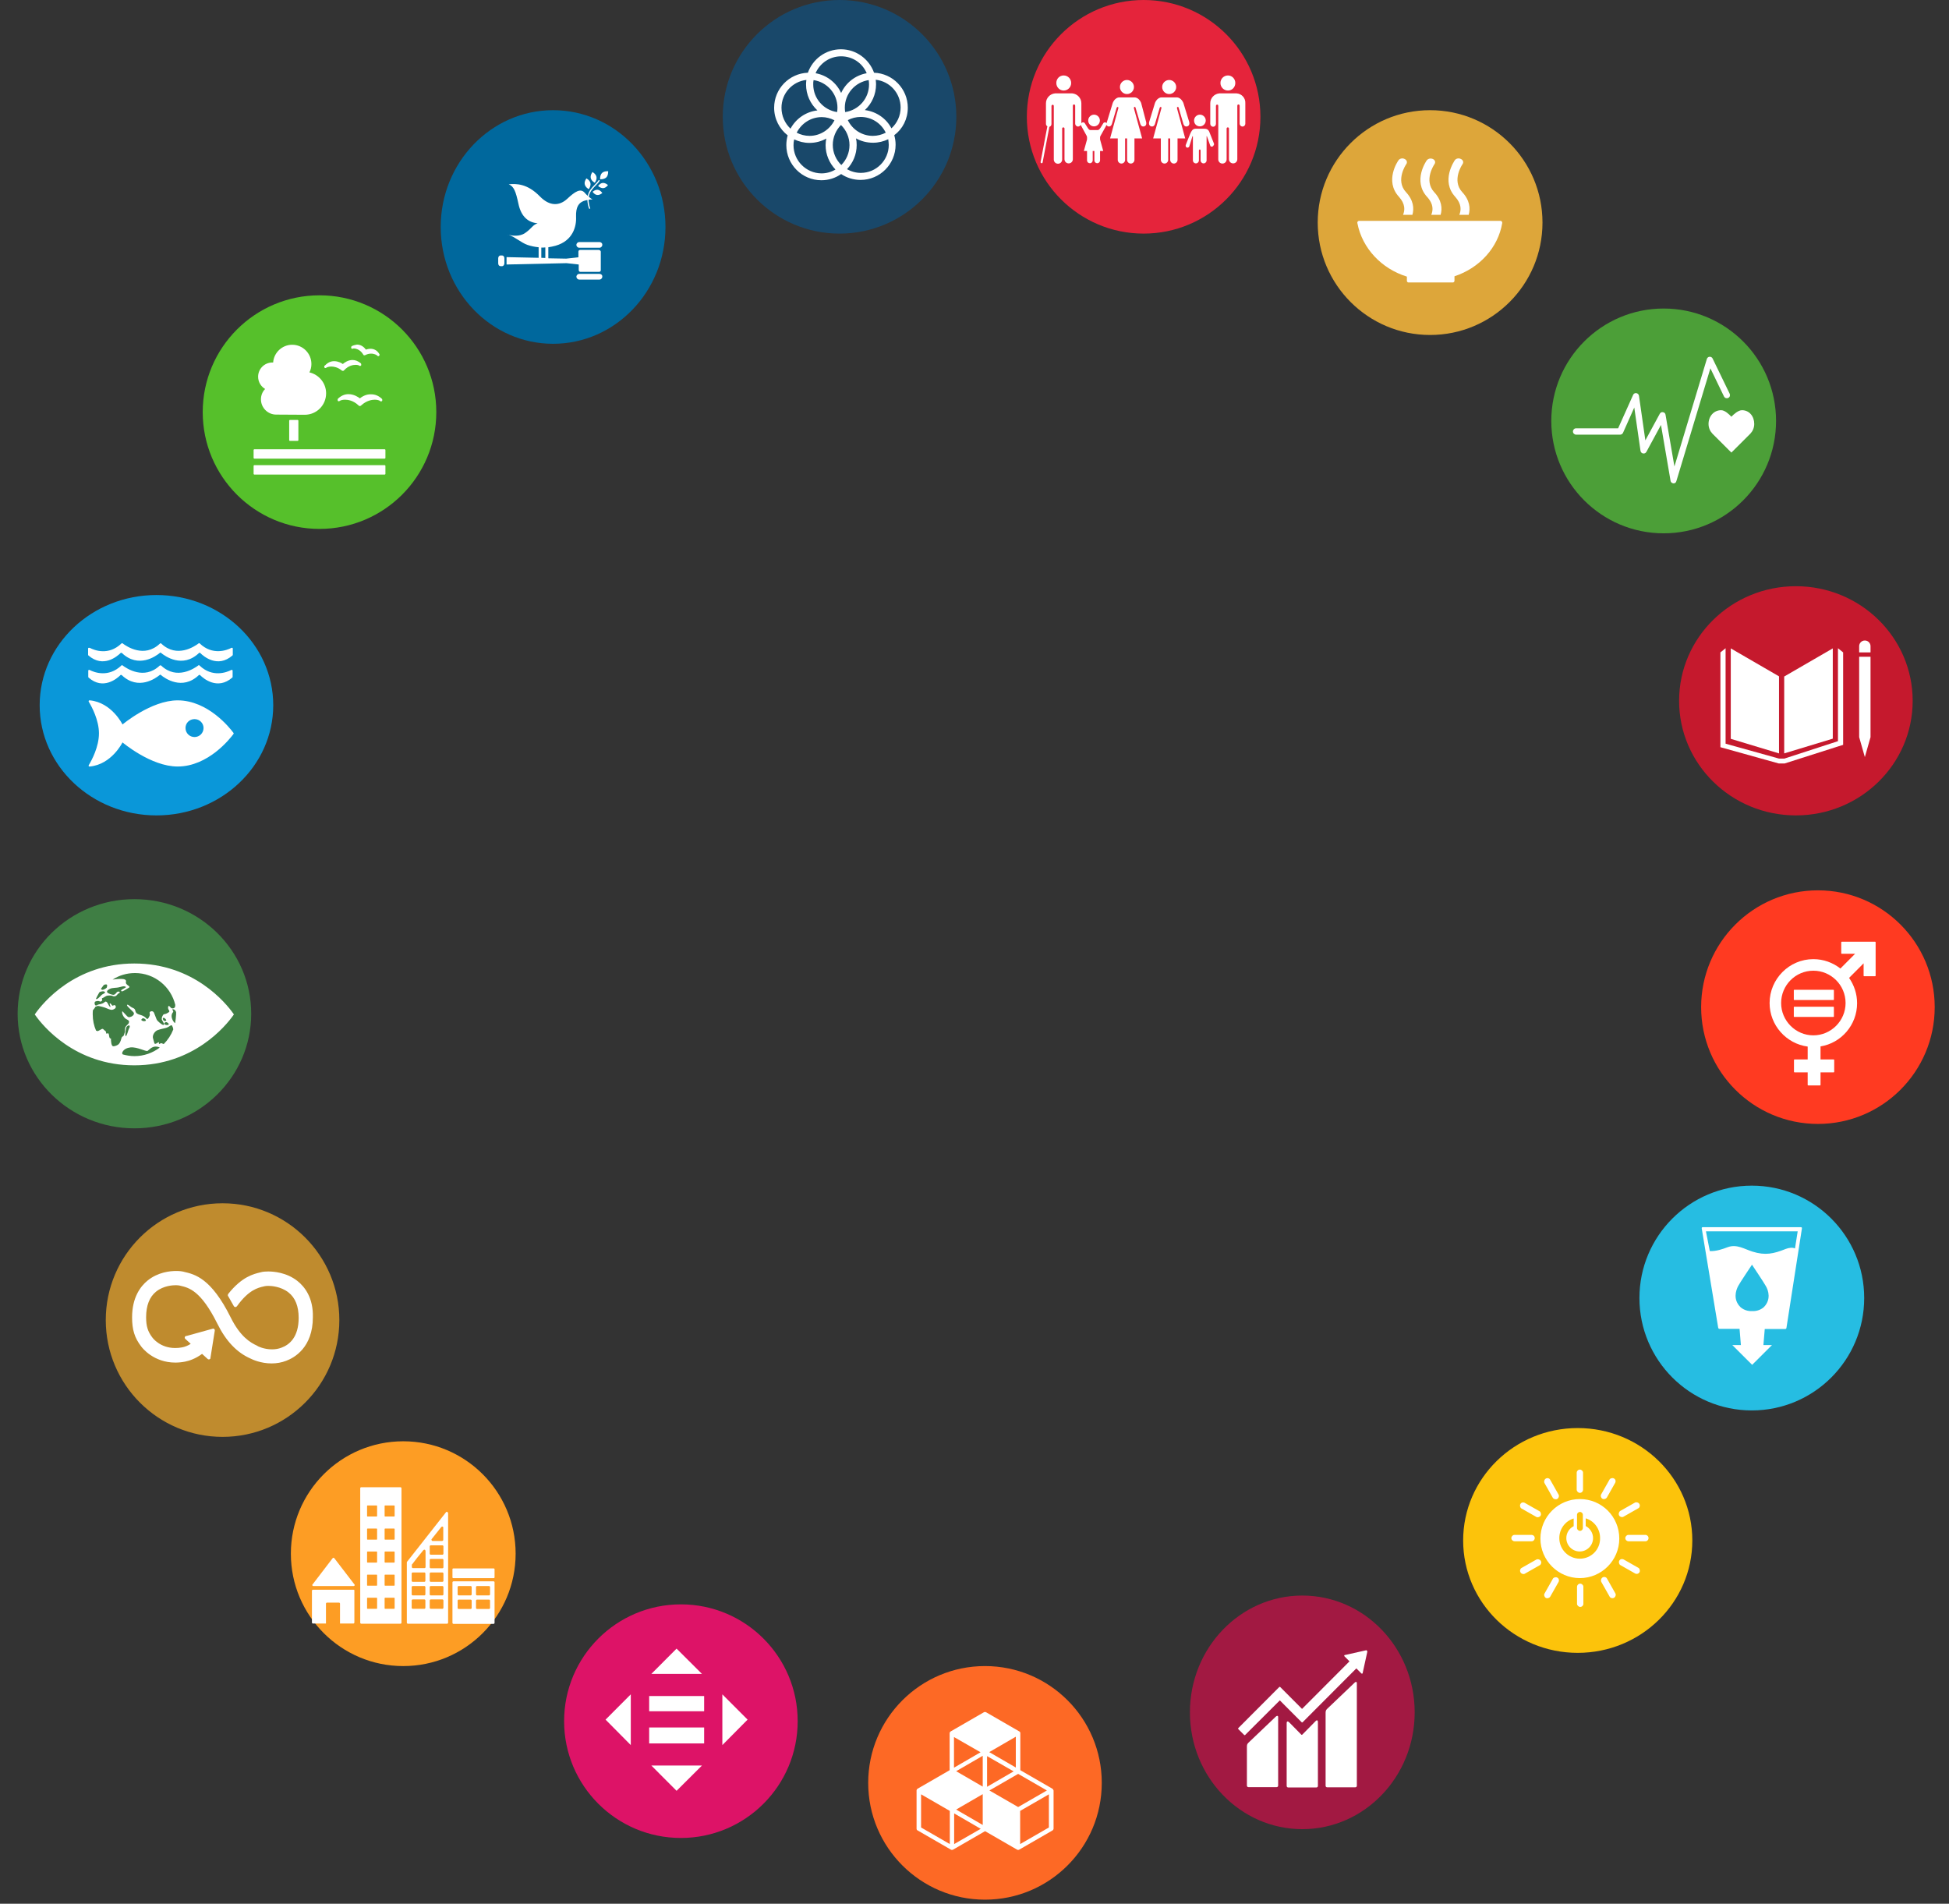 <svg width="343" height="335" viewBox="0 0 343 335" fill="none" xmlns="http://www.w3.org/2000/svg">
<rect x="0" y="0" width="343" height="335" fill="#333333" stroke="none"/>
<circle cx="201.266" cy="20.553" r="20.553" fill="#E5243B"/>
<path d="M216.106 15.931C216.841 15.931 217.399 15.341 217.399 14.604C217.399 13.867 216.812 13.278 216.106 13.278C215.372 13.278 214.784 13.867 214.784 14.604C214.784 15.341 215.372 15.931 216.106 15.931ZM217.634 16.432H214.578C213.697 16.52 212.991 17.257 212.991 18.171V21.796C212.991 22.061 213.226 22.297 213.491 22.297C213.785 22.297 213.991 22.061 213.991 21.796V18.672C213.991 18.554 214.02 18.406 214.226 18.406C214.373 18.406 214.402 18.554 214.402 18.672V28.044C214.402 28.456 214.725 28.781 215.137 28.781C215.548 28.781 215.871 28.456 215.871 28.044V22.621C215.871 22.562 215.901 22.415 216.077 22.415C216.253 22.415 216.283 22.562 216.283 22.621V28.014C216.283 28.427 216.606 28.751 217.017 28.751C217.429 28.751 217.752 28.427 217.752 28.014V18.642C217.752 18.554 217.781 18.377 217.928 18.377C218.134 18.377 218.163 18.524 218.163 18.642V21.766C218.163 22.031 218.398 22.267 218.663 22.267C218.957 22.267 219.162 22.031 219.162 21.766V18.171C219.221 17.257 218.516 16.491 217.634 16.432ZM205.762 16.549C206.438 16.549 206.997 15.99 206.997 15.312C206.997 14.634 206.438 14.074 205.762 14.074C205.087 14.074 204.528 14.634 204.528 15.312C204.528 15.99 205.087 16.549 205.762 16.549ZM207.232 18.819C207.408 18.76 207.437 18.996 207.437 18.996L208.26 21.796C208.26 21.796 208.407 22.385 208.936 22.238C209.465 22.09 209.289 21.471 209.289 21.471L208.26 18.112C208.26 18.112 207.878 17.139 207.085 17.139H204.44C203.617 17.139 203.265 18.112 203.265 18.112L202.236 21.471C202.236 21.471 202.06 22.09 202.589 22.238C203.118 22.385 203.265 21.796 203.265 21.796L204.087 18.996C204.087 18.996 204.146 18.789 204.293 18.819C204.47 18.878 204.381 19.084 204.381 19.084L202.941 24.36H204.293V28.132C204.293 28.486 204.587 28.781 204.94 28.781C205.292 28.781 205.586 28.486 205.586 28.132V24.36H205.939V28.132C205.939 28.486 206.233 28.781 206.585 28.781C206.938 28.781 207.232 28.486 207.232 28.132V24.36H208.584L207.144 19.084C207.144 19.084 207.085 18.878 207.232 18.819ZM198.328 16.549C199.004 16.549 199.562 15.99 199.562 15.312C199.562 14.634 199.004 14.074 198.328 14.074C197.652 14.074 197.094 14.634 197.094 15.312C197.094 15.99 197.652 16.549 198.328 16.549ZM200.826 18.112C200.826 18.112 200.473 17.139 199.65 17.139H197.006C196.183 17.139 195.83 18.112 195.83 18.112L194.802 21.471C194.802 21.471 194.772 21.56 194.772 21.678C194.713 21.589 194.596 21.53 194.478 21.53C194.331 21.53 194.214 21.589 194.155 21.707C194.126 21.737 193.656 22.591 193.479 22.739C193.303 22.916 193.156 22.886 193.156 22.886H191.922C191.922 22.886 191.775 22.916 191.599 22.739C191.452 22.591 190.952 21.707 190.923 21.707C190.864 21.589 190.746 21.53 190.599 21.53C190.482 21.53 190.364 21.589 190.306 21.707V18.171C190.306 17.257 189.6 16.52 188.719 16.432H185.663C184.781 16.52 184.076 17.257 184.076 18.171V21.796C184.076 22.002 184.193 22.149 184.34 22.238C184.34 22.238 184.311 22.267 184.311 22.297L183.135 28.486C183.106 28.604 183.194 28.692 183.282 28.722H183.312C183.4 28.722 183.488 28.663 183.488 28.574L184.663 22.385V22.326C184.899 22.267 185.045 22.061 185.045 21.825V18.701C185.045 18.583 185.075 18.436 185.281 18.436C185.427 18.436 185.457 18.583 185.457 18.701V28.073C185.457 28.486 185.78 28.81 186.192 28.81C186.603 28.81 186.926 28.486 186.926 28.073V22.621C186.926 22.562 186.956 22.415 187.132 22.415C187.308 22.415 187.338 22.562 187.338 22.621V28.014C187.338 28.427 187.661 28.751 188.072 28.751C188.484 28.751 188.807 28.427 188.807 28.014V18.642C188.807 18.554 188.836 18.377 188.983 18.377C189.189 18.377 189.218 18.524 189.218 18.642V21.766C189.218 22.031 189.453 22.267 189.718 22.267C189.924 22.267 190.1 22.149 190.188 21.973C190.188 22.002 190.217 22.031 190.217 22.031L191.246 23.918C191.246 23.918 191.305 24.036 191.305 24.153V24.537L190.746 26.57H191.305V28.221C191.305 28.515 191.54 28.722 191.804 28.722C192.098 28.722 192.304 28.486 192.304 28.221V26.629V26.57H192.598V28.221C192.598 28.515 192.833 28.722 193.097 28.722C193.391 28.722 193.597 28.486 193.597 28.221V26.57H194.155L193.597 24.537V24.183C193.597 24.065 193.656 23.947 193.656 23.947L194.625 22.208C194.625 22.208 194.684 22.09 194.713 21.973C194.772 22.09 194.86 22.179 195.007 22.238C195.536 22.385 195.683 21.796 195.683 21.796L196.506 18.996C196.506 18.996 196.565 18.789 196.712 18.819C196.888 18.878 196.8 19.084 196.8 19.084L195.36 24.36H196.712V28.132C196.712 28.486 197.006 28.781 197.358 28.781C197.711 28.781 198.005 28.486 198.005 28.132V24.36H198.357V28.132C198.357 28.486 198.651 28.781 199.004 28.781C199.356 28.781 199.65 28.486 199.65 28.132V24.36H201.002L199.562 19.084C199.562 19.084 199.503 18.848 199.65 18.819C199.827 18.76 199.856 18.996 199.856 18.996L200.679 21.796C200.679 21.796 200.826 22.385 201.355 22.238C201.884 22.09 201.707 21.471 201.707 21.471L200.826 18.112ZM211.169 22.238C211.728 22.238 212.198 21.766 212.198 21.206C212.198 20.646 211.728 20.175 211.169 20.175C210.611 20.175 210.141 20.646 210.141 21.206C210.141 21.796 210.582 22.238 211.169 22.238ZM213.609 25.185C213.609 25.155 212.962 23.564 212.874 23.328C212.639 22.65 212.227 22.65 211.816 22.65H211.169H210.376C209.847 22.68 209.671 22.945 209.083 24.478C208.995 24.684 208.701 25.421 208.701 25.45C208.642 25.568 208.613 25.833 208.848 25.951C209.142 26.069 209.289 25.804 209.289 25.804L209.847 24.006C209.847 24.006 209.935 23.888 209.935 24.006V28.221C209.935 28.515 210.17 28.751 210.464 28.751C210.758 28.751 210.993 28.515 210.993 28.221V26.541C210.993 26.541 210.964 26.305 211.14 26.305C211.316 26.305 211.287 26.541 211.287 26.541V28.221C211.287 28.515 211.522 28.751 211.816 28.751C212.11 28.751 212.345 28.515 212.345 28.221V24.006C212.345 23.888 212.404 23.977 212.404 23.977L212.844 25.215C212.844 25.215 213.021 25.774 213.08 25.774C213.285 25.863 213.52 25.774 213.579 25.568C213.697 25.45 213.667 25.303 213.609 25.185ZM187.191 15.931C187.925 15.931 188.513 15.341 188.513 14.604C188.513 13.867 187.925 13.278 187.191 13.278C186.456 13.278 185.898 13.867 185.898 14.604C185.898 15.341 186.485 15.931 187.191 15.931Z" fill="white"/>
<path d="M192.539 22.238C193.097 22.238 193.567 21.766 193.567 21.206C193.567 20.646 193.097 20.175 192.539 20.175C191.981 20.175 191.51 20.646 191.51 21.206C191.51 21.796 191.981 22.238 192.539 22.238Z" fill="white"/>
<circle cx="251.68" cy="39.167" r="19.778" fill="#DDA63A"/>
<path d="M247.595 48.675V49.412C247.595 49.589 247.742 49.707 247.889 49.707H255.676C255.853 49.707 255.97 49.56 255.97 49.383V48.617C260.349 47.172 263.64 43.606 264.375 39.244V39.215V39.185C264.375 39.008 264.228 38.861 264.051 38.861H239.191C239.015 38.861 238.868 39.008 238.868 39.185L238.897 39.333C239.749 43.695 243.129 47.29 247.595 48.675ZM256.029 28.192C255.941 28.339 253.531 31.817 256.088 34.617C257.263 35.914 257.146 37.034 256.822 37.8H258.468C258.791 36.68 258.674 35.236 257.322 33.792C255.441 31.729 257.351 28.929 257.381 28.899C257.616 28.575 257.498 28.163 257.116 27.986C256.734 27.779 256.264 27.868 256.029 28.192ZM251.886 37.8H253.531C253.855 36.68 253.737 35.236 252.385 33.792C250.505 31.729 252.415 28.929 252.444 28.899C252.679 28.575 252.562 28.163 252.18 27.986C251.798 27.809 251.327 27.897 251.092 28.221C250.975 28.369 248.594 31.847 251.151 34.647C252.326 35.914 252.209 37.034 251.886 37.8ZM246.126 28.192C246.008 28.339 243.628 31.817 246.185 34.617C247.36 35.914 247.243 37.034 246.919 37.8H248.565C248.888 36.68 248.771 35.236 247.419 33.792C245.538 31.729 247.448 28.929 247.478 28.899C247.713 28.575 247.595 28.163 247.213 27.986C246.861 27.779 246.361 27.868 246.126 28.192Z" fill="white"/>
<circle cx="292.786" cy="74.069" r="19.778" fill="#4C9F38"/>
<path d="M308.724 74.599C308.724 73.272 307.867 72.182 306.566 72.182C305.915 72.182 305.117 72.889 304.703 73.331C304.289 72.889 303.55 72.182 302.899 72.182C301.598 72.182 300.681 73.272 300.681 74.599C300.681 75.277 300.948 75.866 301.361 76.308L304.703 79.639L308.044 76.308C308.458 75.866 308.724 75.277 308.724 74.599Z" fill="white"/>
<path d="M294.531 85.061C294.235 85.032 294.028 84.855 293.999 84.619L292.313 74.776L289.741 79.521C289.622 79.727 289.386 79.845 289.149 79.786C288.913 79.756 288.735 79.55 288.706 79.314L287.612 71.71L285.631 76.161C285.542 76.367 285.335 76.485 285.128 76.485H277.381C277.085 76.485 276.819 76.249 276.819 75.925C276.819 75.63 277.055 75.365 277.381 75.365H284.773L287.405 69.5C287.493 69.264 287.73 69.146 287.967 69.176C288.203 69.205 288.41 69.412 288.44 69.647L289.563 77.487L292.106 72.801C292.225 72.595 292.432 72.477 292.668 72.536C292.905 72.565 293.082 72.742 293.112 72.978L294.679 82.085L300.386 63.163C300.445 62.957 300.652 62.78 300.859 62.78C301.095 62.751 301.302 62.898 301.391 63.075L304.407 69.294C304.525 69.559 304.437 69.883 304.141 70.031C303.875 70.148 303.55 70.06 303.402 69.765L301.007 64.814L295.034 84.619C294.975 84.914 294.768 85.061 294.531 85.061Z" fill="white"/>
<ellipse cx="316.054" cy="123.319" rx="20.553" ry="20.165" fill="#C5192D"/>
<path d="M313.086 119.016L304.594 114.094V130.009L313.086 132.574V119.016ZM313.997 119.046V132.574L322.548 129.98V114.094L313.997 119.046ZM329.19 113.711C329.19 113.151 328.749 112.709 328.191 112.709C327.632 112.709 327.191 113.151 327.191 113.711V114.802H329.19V113.711ZM327.456 129.715H327.191L328.191 133.222L329.19 129.715H328.955H329.19V115.568H327.191V129.715H327.456Z" fill="white"/>
<path d="M324.37 114.802L323.459 114.065V130.422L314.027 133.487H313.086L303.683 130.864V114.065L302.772 114.802V131.483L313.028 134.342H314.085L323.518 131.336L324.37 131.07V114.802Z" fill="white"/>
<circle cx="319.932" cy="177.223" r="20.553" fill="#FF3A21"/>
<path d="M330 165.713H324.123C324.093 165.713 324.035 165.743 324.035 165.802V167.747C324.035 167.776 324.064 167.835 324.123 167.835H326.474L323.888 170.429C322.565 169.397 320.92 168.778 319.127 168.778C314.896 168.778 311.428 172.256 311.428 176.5C311.428 180.42 314.367 183.662 318.128 184.163V186.432H315.807C315.777 186.432 315.718 186.462 315.718 186.521V188.613C315.718 188.643 315.748 188.702 315.807 188.702H318.128V190.912C318.128 190.942 318.157 191.001 318.216 191.001H320.303C320.332 191.001 320.391 190.971 320.391 190.912V188.702H322.712C322.742 188.702 322.8 188.672 322.8 188.613V186.521C322.8 186.491 322.771 186.432 322.712 186.432H320.391V184.134C324.035 183.544 326.826 180.361 326.826 176.53C326.826 174.879 326.297 173.347 325.416 172.079L327.972 169.515V171.696C327.972 171.726 328.002 171.785 328.06 171.785H330C330.029 171.785 330.088 171.755 330.088 171.696V165.802C330.088 165.743 330.029 165.713 330 165.713ZM319.127 182.188C316.012 182.188 313.456 179.624 313.456 176.5C313.456 173.376 315.983 170.812 319.127 170.812C322.242 170.812 324.799 173.347 324.799 176.5C324.799 179.624 322.242 182.188 319.127 182.188Z" fill="white"/>
<path d="M322.624 174.172H315.777C315.748 174.172 315.689 174.201 315.689 174.231V175.911C315.689 175.94 315.718 175.97 315.777 175.97H322.653C322.683 175.97 322.742 175.94 322.742 175.911V174.231C322.712 174.201 322.683 174.172 322.624 174.172ZM322.624 177.149H315.777C315.748 177.149 315.689 177.178 315.689 177.208V178.887C315.689 178.917 315.718 178.946 315.777 178.946H322.653C322.683 178.946 322.742 178.917 322.742 178.887V177.208C322.712 177.178 322.683 177.149 322.624 177.149Z" fill="white"/>
<circle cx="308.298" cy="228.412" r="19.778" fill="#26BDE2"/>
<path d="M317.08 216C317.051 215.97 316.992 215.941 316.932 215.941H299.664C299.605 215.941 299.546 215.97 299.516 216C299.487 216.059 299.457 216.118 299.486 216.176L302.384 233.654C302.414 233.742 302.473 233.831 302.591 233.831H306.14L306.376 236.689H304.868L308.357 240.167L311.847 236.689H310.339L310.575 233.86H314.183C314.271 233.86 314.36 233.801 314.39 233.683L317.11 216.206C317.139 216.088 317.11 216.029 317.08 216ZM310.427 229.999C310.427 229.999 309.629 230.795 308.357 230.706C307.086 230.795 306.287 229.999 306.287 229.999C304.986 228.702 305.46 227.111 305.903 226.286C306.169 225.755 308.18 222.778 308.328 222.543C308.505 222.808 310.486 225.785 310.752 226.286C311.255 227.111 311.699 228.702 310.427 229.999ZM315.898 219.684C315.424 219.477 314.833 219.566 314.271 219.772C312.142 220.627 310.664 220.951 308.416 220.244C306.997 219.802 305.667 218.888 304.099 219.448C303.064 219.831 302.089 220.185 300.906 220.155L300.226 216.677H316.371L315.898 219.684Z" fill="white"/>
<ellipse cx="277.662" cy="271.07" rx="20.165" ry="19.778" fill="#FCC30B"/>
<path d="M278.094 282.766C278.418 282.766 278.653 282.5 278.653 282.235V279.2C278.653 278.934 278.388 278.669 278.094 278.669C277.771 278.669 277.536 278.964 277.536 279.2V282.235C277.536 282.471 277.8 282.766 278.094 282.766ZM278.035 263.785C274.213 263.785 271.096 266.91 271.096 270.741C271.096 274.572 274.213 277.696 278.035 277.696C281.858 277.696 284.975 274.572 284.975 270.741C284.975 266.88 281.887 263.785 278.035 263.785ZM277.536 266.526C277.536 266.291 277.771 266.055 278.065 266.055C278.359 266.055 278.565 266.32 278.565 266.526V268.914C278.565 269.149 278.329 269.385 278.065 269.385C277.771 269.385 277.536 269.12 277.536 268.914V266.526ZM278.035 274.278C276.036 274.278 274.419 272.657 274.419 270.653C274.419 269.032 275.477 267.646 276.947 267.204V268.56C276.183 268.943 275.654 269.739 275.654 270.653C275.654 271.949 276.712 273.01 278.006 273.01C279.3 273.01 280.358 271.949 280.358 270.653C280.358 269.739 279.829 268.943 279.065 268.531V267.175C280.535 267.617 281.593 269.002 281.593 270.623C281.652 272.657 280.035 274.278 278.035 274.278ZM270.096 270.653C270.096 270.328 269.832 270.093 269.567 270.093H266.509C266.244 270.093 265.98 270.358 265.98 270.653C265.98 270.977 266.274 271.213 266.509 271.213H269.538C269.802 271.242 270.096 270.977 270.096 270.653ZM290.12 270.653C290.12 270.328 289.856 270.093 289.591 270.093H286.563C286.298 270.093 286.033 270.358 286.033 270.653C286.033 270.977 286.327 271.213 286.563 271.213H289.591C289.826 271.242 290.12 270.977 290.12 270.653ZM278.035 262.695C278.359 262.695 278.594 262.43 278.594 262.164V259.129C278.594 258.864 278.329 258.598 278.035 258.598C277.712 258.598 277.477 258.893 277.477 259.129V262.135C277.477 262.4 277.741 262.695 278.035 262.695ZM271.125 266.703C271.272 266.438 271.155 266.055 270.949 265.937L268.303 264.434C268.067 264.316 267.715 264.375 267.568 264.67C267.421 264.935 267.538 265.318 267.744 265.436L270.39 266.939C270.596 267.057 270.978 266.968 271.125 266.703ZM288.533 276.665C288.68 276.4 288.562 276.017 288.356 275.899L285.71 274.396C285.475 274.278 285.122 274.337 284.975 274.631C284.828 274.897 284.945 275.28 285.151 275.398L287.798 276.901C288.003 277.019 288.356 276.96 288.533 276.665ZM282.005 263.726C282.27 263.874 282.622 263.756 282.769 263.55L284.269 260.897C284.387 260.661 284.328 260.308 284.034 260.16C283.769 260.013 283.387 260.131 283.269 260.337L281.77 262.99C281.652 263.225 281.74 263.579 282.005 263.726ZM272.037 281.174C272.302 281.322 272.654 281.204 272.801 280.997L274.301 278.345C274.419 278.109 274.36 277.755 274.066 277.608C273.801 277.461 273.419 277.579 273.301 277.785L271.802 280.437C271.684 280.644 271.772 280.997 272.037 281.174ZM274.066 263.756C274.33 263.609 274.419 263.225 274.301 263.019L272.801 260.367C272.684 260.131 272.302 260.013 272.037 260.19C271.772 260.337 271.684 260.72 271.802 260.956L273.301 263.609C273.448 263.785 273.801 263.903 274.066 263.756ZM284.063 281.145C284.328 280.997 284.416 280.614 284.298 280.408L282.799 277.755C282.681 277.52 282.299 277.402 282.034 277.579C281.77 277.726 281.682 278.109 281.799 278.345L283.299 280.997C283.416 281.204 283.799 281.322 284.063 281.145ZM284.945 266.674C285.092 266.939 285.475 267.027 285.68 266.91L288.327 265.406C288.562 265.289 288.68 264.905 288.503 264.64C288.356 264.375 287.974 264.286 287.739 264.404L285.092 265.907C284.916 266.055 284.798 266.408 284.945 266.674ZM267.597 276.694C267.744 276.96 268.126 277.048 268.332 276.93L270.978 275.427C271.214 275.309 271.331 274.926 271.155 274.661C271.008 274.396 270.626 274.307 270.39 274.425L267.744 275.928C267.538 276.046 267.421 276.429 267.597 276.694Z" fill="white"/>
<ellipse cx="229.188" cy="301.318" rx="19.778" ry="20.553" fill="#A21942"/>
<path d="M238.376 296.115L233.554 300.713C233.378 300.89 233.29 301.037 233.29 301.391V314.241C233.29 314.388 233.407 314.506 233.554 314.506H238.523C238.67 314.506 238.788 314.388 238.788 314.241V296.233C238.817 296.056 238.7 295.791 238.376 296.115ZM224.527 302.069L219.705 306.666C219.528 306.843 219.44 306.991 219.44 307.344V314.211C219.44 314.359 219.558 314.477 219.705 314.477H224.674C224.821 314.477 224.939 314.359 224.939 314.211V302.187C224.968 302.039 224.851 301.774 224.527 302.069Z" fill="white"/>
<path d="M240.582 290.545C240.582 290.515 240.582 290.457 240.552 290.427C240.523 290.398 240.493 290.398 240.464 290.398H240.405L236.73 291.223H236.671C236.642 291.223 236.612 291.252 236.612 291.252C236.553 291.311 236.553 291.4 236.612 291.459L236.642 291.488L237.494 292.343L229.144 300.713L225.292 296.852C225.262 296.823 225.174 296.823 225.145 296.852L224.086 297.913L217.911 304.102C217.882 304.132 217.882 304.22 217.911 304.25L218.97 305.311C218.999 305.34 219.087 305.34 219.117 305.311L225.233 299.21L228.026 302.01L229.085 303.071C229.114 303.1 229.202 303.1 229.232 303.071L238.7 293.581L239.582 294.465C239.641 294.524 239.729 294.524 239.788 294.465C239.817 294.435 239.817 294.406 239.817 294.376L240.641 290.604L240.582 290.545Z" fill="white"/>
<path d="M231.496 302.894L229.173 305.252C229.114 305.281 229.055 305.281 229.026 305.252L226.909 303.1C226.527 302.717 226.438 303.041 226.438 303.189V314.27C226.438 314.418 226.556 314.536 226.703 314.536H231.672C231.819 314.536 231.937 314.418 231.937 314.27V303.012C231.937 302.806 231.819 302.54 231.496 302.894Z" fill="white"/>
<circle cx="173.345" cy="313.727" r="20.553" fill="#FD6925"/>
<path d="M185.18 314.74L179.564 311.498V304.984C179.564 304.837 179.505 304.719 179.358 304.66L173.536 301.3C173.418 301.241 173.271 301.241 173.154 301.3L167.332 304.66C167.214 304.719 167.126 304.866 167.126 304.984V311.498L161.51 314.74C161.392 314.799 161.304 314.946 161.304 315.064V321.784C161.304 321.931 161.363 322.049 161.51 322.108L167.332 325.468C167.391 325.497 167.449 325.527 167.538 325.527C167.596 325.527 167.685 325.497 167.744 325.468L173.36 322.226L178.976 325.468C179.035 325.497 179.093 325.527 179.182 325.527C179.27 325.527 179.329 325.497 179.388 325.468L185.21 322.108C185.327 322.049 185.415 321.901 185.415 321.784V315.064C185.357 314.917 185.298 314.799 185.18 314.74ZM172.948 321.135L168.273 318.424L172.948 315.712V321.135ZM178.388 311.704L173.713 314.415V309.022L178.388 311.704ZM172.948 314.386L168.273 311.675L172.948 308.963V314.386ZM174.124 315.064L179.182 312.146L184.239 315.064L179.182 317.982L174.124 315.064ZM178.77 311.026L174.095 308.315L178.77 305.603V311.026ZM172.566 308.344L167.891 311.056V305.662L172.566 308.344ZM167.155 324.495L162.098 321.577V315.742L167.155 318.66V324.495ZM167.92 324.495V319.102L172.595 321.813L167.92 324.495ZM184.592 321.577L179.535 324.495V318.66L184.592 315.742V321.577Z" fill="white"/>
<circle cx="119.829" cy="302.869" r="20.553" fill="#DD1367"/>
<path d="M111.011 298.149L106.571 302.599L111.011 307.079V298.149ZM127.125 307.079L131.565 302.599L127.125 298.149V307.079ZM123.538 294.553L119.068 290.103L114.628 294.553H123.538ZM114.628 310.675L119.068 315.125L123.538 310.675H114.628ZM114.246 298.444H123.92V301.126H114.246V298.444ZM114.246 303.984H123.92V306.784H114.246V303.984Z" fill="white"/>
<circle cx="70.967" cy="273.397" r="19.778" fill="#FD9D24"/>
<path d="M55.133 279.089H62.248C62.337 279.089 62.425 279.001 62.425 278.913C62.425 278.854 62.395 278.824 62.366 278.795L58.837 274.197L58.808 274.167C58.779 274.138 58.72 274.108 58.691 274.108C58.661 274.108 58.602 274.138 58.573 274.167L58.544 274.197L58.514 274.226L55.044 278.765L54.986 278.824C54.956 278.854 54.956 278.883 54.956 278.913C54.956 279.001 55.044 279.089 55.133 279.089ZM62.219 279.738H55.074C54.986 279.738 54.897 279.826 54.897 279.915V285.514C54.897 285.603 54.986 285.691 55.074 285.691H57.367V282.184C57.367 282.096 57.456 282.007 57.544 282.007H59.661C59.749 282.007 59.837 282.096 59.837 282.184V285.691H62.19C62.278 285.691 62.366 285.603 62.366 285.514V279.915C62.395 279.826 62.337 279.738 62.219 279.738ZM86.86 278.264H79.803C79.714 278.264 79.626 278.353 79.626 278.441V285.573C79.626 285.662 79.714 285.75 79.803 285.75H86.86C86.948 285.75 87.036 285.662 87.036 285.573V278.441C87.036 278.353 86.977 278.264 86.86 278.264ZM83.008 282.95C83.008 283.039 82.919 283.127 82.831 283.127H80.714C80.626 283.127 80.538 283.039 80.538 282.95V281.653C80.538 281.565 80.626 281.477 80.714 281.477H82.831C82.919 281.477 83.008 281.565 83.008 281.653V282.95ZM83.008 280.563C83.008 280.651 82.919 280.74 82.831 280.74H80.714C80.626 280.74 80.538 280.651 80.538 280.563V279.266C80.538 279.178 80.626 279.089 80.714 279.089H82.831C82.919 279.089 83.008 279.178 83.008 279.266V280.563ZM86.242 282.95C86.242 283.039 86.154 283.127 86.066 283.127H83.949C83.86 283.127 83.772 283.039 83.772 282.95V281.653C83.772 281.565 83.86 281.477 83.949 281.477H86.066C86.154 281.477 86.242 281.565 86.242 281.653V282.95ZM86.242 280.563C86.242 280.651 86.154 280.74 86.066 280.74H83.949C83.86 280.74 83.772 280.651 83.772 280.563V279.266C83.772 279.178 83.86 279.089 83.949 279.089H86.066C86.154 279.089 86.242 279.178 86.242 279.266V280.563ZM70.452 261.701H63.572C63.483 261.701 63.395 261.789 63.395 261.877V285.544C63.395 285.632 63.483 285.721 63.572 285.721H70.481C70.57 285.721 70.658 285.632 70.658 285.544V261.877C70.629 261.76 70.57 261.701 70.452 261.701ZM66.365 283.009C66.365 283.068 66.335 283.098 66.277 283.098H64.689C64.63 283.098 64.601 283.068 64.601 283.009V281.241C64.601 281.182 64.63 281.152 64.689 281.152H66.277C66.335 281.152 66.365 281.182 66.365 281.241V283.009ZM66.365 278.942C66.365 279.001 66.335 279.03 66.277 279.03H64.689C64.63 279.03 64.601 279.001 64.601 278.942V277.174C64.601 277.115 64.63 277.085 64.689 277.085H66.277C66.335 277.085 66.365 277.115 66.365 277.174V278.942ZM66.365 274.875C66.365 274.934 66.335 274.963 66.277 274.963H64.689C64.63 274.963 64.601 274.934 64.601 274.875V273.106C64.601 273.047 64.63 273.018 64.689 273.018H66.277C66.335 273.018 66.365 273.047 66.365 273.106V274.875ZM66.365 270.837C66.365 270.896 66.335 270.925 66.277 270.925H64.689C64.63 270.925 64.601 270.896 64.601 270.837V269.069C64.601 269.01 64.63 268.98 64.689 268.98H66.277C66.335 268.98 66.365 269.01 66.365 269.069V270.837ZM66.365 266.77C66.365 266.829 66.335 266.858 66.277 266.858H64.689C64.63 266.858 64.601 266.829 64.601 266.77V265.001C64.601 264.943 64.63 264.913 64.689 264.913H66.277C66.335 264.913 66.365 264.943 66.365 265.001V266.77ZM69.452 283.009C69.452 283.068 69.423 283.098 69.364 283.098H67.776C67.718 283.098 67.688 283.068 67.688 283.009V281.241C67.688 281.182 67.718 281.152 67.776 281.152H69.364C69.423 281.152 69.452 281.182 69.452 281.241V283.009ZM69.452 278.942C69.452 279.001 69.423 279.03 69.364 279.03H67.776C67.718 279.03 67.688 279.001 67.688 278.942V277.174C67.688 277.115 67.718 277.085 67.776 277.085H69.364C69.423 277.085 69.452 277.115 69.452 277.174V278.942ZM69.452 274.875C69.452 274.934 69.423 274.963 69.364 274.963H67.776C67.718 274.963 67.688 274.934 67.688 274.875V273.106C67.688 273.047 67.718 273.018 67.776 273.018H69.364C69.423 273.018 69.452 273.047 69.452 273.106V274.875ZM69.452 270.837C69.452 270.896 69.423 270.925 69.364 270.925H67.776C67.718 270.925 67.688 270.896 67.688 270.837V269.069C67.688 269.01 67.718 268.98 67.776 268.98H69.364C69.423 268.98 69.452 269.01 69.452 269.069V270.837ZM69.452 266.77C69.452 266.829 69.423 266.858 69.364 266.858H67.776C67.718 266.858 67.688 266.829 67.688 266.77V265.001C67.688 264.943 67.718 264.913 67.776 264.913H69.364C69.423 264.913 69.452 264.943 69.452 265.001V266.77ZM87.036 277.557C87.036 277.645 86.977 277.704 86.889 277.704H79.773C79.685 277.704 79.626 277.645 79.626 277.557V276.142C79.626 276.054 79.685 275.995 79.773 275.995H86.889C86.977 275.995 87.036 276.054 87.036 276.142V277.557ZM78.803 266.151C78.773 266.062 78.715 266.033 78.626 266.033C78.597 266.033 78.568 266.033 78.538 266.062L78.479 266.121L71.687 274.757L71.658 274.786C71.628 274.816 71.599 274.875 71.599 274.934V285.544C71.599 285.632 71.687 285.721 71.775 285.721H78.685C78.773 285.721 78.862 285.632 78.862 285.544V266.21C78.832 266.21 78.832 266.18 78.803 266.151ZM75.951 270.837L76.01 270.778C76.48 270.189 77.244 269.216 77.627 268.744L77.686 268.686C77.715 268.656 77.774 268.627 77.832 268.627C77.921 268.627 78.009 268.686 78.009 268.774V270.955C78.009 271.073 77.921 271.132 77.832 271.161H76.127C76.01 271.161 75.951 271.073 75.951 270.955C75.921 270.925 75.921 270.867 75.951 270.837ZM74.863 282.921C74.863 283.009 74.775 283.098 74.686 283.098H72.628C72.54 283.098 72.452 283.009 72.452 282.921V281.624C72.452 281.536 72.54 281.447 72.628 281.447H74.686C74.775 281.447 74.863 281.536 74.863 281.624V282.921ZM74.863 280.563C74.863 280.651 74.775 280.74 74.686 280.74H72.628C72.54 280.74 72.452 280.651 72.452 280.563V279.266C72.452 279.178 72.54 279.089 72.628 279.089H74.686C74.775 279.089 74.863 279.178 74.863 279.266V280.563ZM74.863 278.176C74.863 278.264 74.775 278.353 74.686 278.353H72.628C72.54 278.353 72.452 278.264 72.452 278.176V276.879C72.452 276.79 72.54 276.702 72.628 276.702H74.686C74.775 276.702 74.863 276.79 74.863 276.879V278.176ZM74.892 272.93V275.759C74.892 275.847 74.804 275.936 74.716 275.936H72.657C72.569 275.936 72.481 275.847 72.481 275.759V275.405V275.346V275.317C72.481 275.317 72.481 275.287 72.51 275.287C72.51 275.287 72.51 275.258 72.54 275.258C72.804 274.875 73.981 273.401 74.481 272.812L74.539 272.753C74.569 272.723 74.627 272.694 74.686 272.694C74.775 272.694 74.863 272.753 74.863 272.841V272.93H74.892ZM78.038 282.921C78.038 283.009 77.95 283.098 77.862 283.098H75.804C75.715 283.098 75.627 283.009 75.627 282.921V281.624C75.627 281.536 75.715 281.447 75.804 281.447H77.862C77.95 281.447 78.038 281.536 78.038 281.624V282.921ZM78.038 280.563C78.038 280.651 77.95 280.74 77.862 280.74H75.804C75.715 280.74 75.627 280.651 75.627 280.563V279.266C75.627 279.178 75.715 279.089 75.804 279.089H77.862C77.95 279.089 78.038 279.178 78.038 279.266V280.563ZM78.038 278.176C78.038 278.264 77.95 278.353 77.862 278.353H75.804C75.715 278.353 75.627 278.264 75.627 278.176V276.879C75.627 276.79 75.715 276.702 75.804 276.702H77.862C77.95 276.702 78.038 276.79 78.038 276.879V278.176ZM78.038 275.788C78.038 275.877 77.95 275.965 77.862 275.965H75.804C75.715 275.965 75.627 275.877 75.627 275.788V274.492C75.627 274.403 75.715 274.315 75.804 274.315H77.862C77.95 274.315 78.038 274.403 78.038 274.492V275.788ZM78.038 273.401C78.038 273.49 77.95 273.578 77.862 273.578H75.804C75.715 273.578 75.627 273.49 75.627 273.401V272.104C75.627 272.016 75.715 271.928 75.804 271.928H77.862C77.95 271.928 78.038 272.016 78.038 272.104V273.401Z" fill="white"/>
<circle cx="39.167" cy="232.29" r="20.553" fill="#BF8B2E"/>
<path d="M52.355 225.418C50.414 223.886 48.121 223.738 47.209 223.738C46.739 223.738 46.298 223.768 45.974 223.856L45.857 223.886C44.622 224.181 42.593 224.652 40.211 227.629L40.153 227.717C40.123 227.776 40.094 227.835 40.094 227.894C40.094 227.953 40.094 228.012 40.123 228.041L40.182 228.13C40.564 228.778 40.888 229.368 41.152 229.839C41.24 230.016 41.505 230.075 41.652 229.898C41.681 229.869 41.681 229.839 41.711 229.839C43.769 226.98 45.386 226.597 46.445 226.362L46.562 226.332C46.71 226.303 46.945 226.273 47.209 226.273C47.709 226.273 49.415 226.362 50.767 227.423C51.973 228.366 52.561 229.869 52.561 231.902C52.561 235.321 50.914 236.647 49.532 237.148C49.003 237.355 48.444 237.443 47.856 237.443C46.445 237.443 45.328 236.883 45.328 236.854L45.239 236.795C44.063 236.264 42.27 235.203 40.593 231.814C37.153 224.888 34.272 224.239 32.36 223.797L32.272 223.768C32.125 223.738 31.713 223.65 31.037 223.65C29.92 223.65 27.803 223.856 25.98 225.33C24.745 226.332 23.245 228.277 23.245 231.814C23.245 233.995 23.686 235.41 24.833 236.913C25.039 237.207 27.038 239.772 30.861 239.772C31.419 239.772 32.008 239.713 32.596 239.595C33.301 239.447 34.36 239.123 35.565 238.239L36.565 239.153C36.683 239.241 36.859 239.241 36.977 239.123C37.036 239.064 37.065 239.005 37.036 238.946L37.8 234.142V234.083C37.8 233.995 37.771 233.936 37.712 233.877C37.653 233.818 37.594 233.789 37.506 233.789L32.831 235.085H32.743C32.684 235.085 32.625 235.115 32.596 235.174C32.537 235.233 32.507 235.321 32.507 235.38C32.507 235.469 32.537 235.527 32.596 235.586L33.566 236.471C33.066 236.795 32.537 237.001 32.066 237.089C31.655 237.178 31.243 237.207 30.831 237.207C28.185 237.207 26.891 235.469 26.832 235.38L26.803 235.351C26.009 234.29 25.715 233.376 25.715 231.784C25.715 229.751 26.303 228.218 27.479 227.275C28.802 226.214 30.479 226.155 30.949 226.155C31.214 226.155 31.449 226.185 31.596 226.214L31.713 226.244C33.242 226.597 35.33 227.069 38.241 232.904C39.77 235.999 41.681 238.003 44.093 239.064C44.387 239.212 45.857 239.919 47.797 239.919C48.68 239.919 49.562 239.771 50.385 239.447C51.797 238.917 55.06 237.119 55.06 231.784C55.148 228.366 53.62 226.42 52.355 225.418Z" fill="white"/>
<ellipse cx="23.656" cy="178.386" rx="20.553" ry="20.165" fill="#3F7E44"/>
<path d="M41.019 178.298C39.784 176.559 34.138 169.545 23.641 169.545C13.144 169.545 7.527 176.53 6.263 178.298C6.204 178.386 6.175 178.445 6.116 178.504C6.145 178.563 6.204 178.622 6.263 178.711C7.498 180.45 13.144 187.464 23.641 187.464C34.109 187.464 39.754 180.479 41.019 178.711C41.078 178.622 41.107 178.563 41.166 178.504C41.107 178.445 41.078 178.357 41.019 178.298ZM17.79 173.966C17.878 173.818 18.201 173.435 18.231 173.376C18.319 173.258 18.466 173.258 18.583 173.229C18.701 173.199 18.848 173.258 18.848 173.347C18.878 173.435 18.819 173.759 18.76 173.818C18.613 173.966 18.201 174.201 17.995 174.172C17.848 174.142 17.76 174.025 17.79 173.966ZM17.437 174.702C17.466 174.673 17.466 174.673 17.466 174.643C17.584 174.496 17.848 174.467 18.054 174.437C18.231 174.408 18.466 174.496 18.495 174.614C18.525 174.732 18.054 174.968 17.936 175.027C17.672 175.262 17.29 175.734 17.054 175.793C16.966 175.822 16.907 175.793 16.878 175.763C17.025 175.439 17.231 175.056 17.437 174.702ZM21.347 182.778C21.2 183.338 21.053 183.544 20.906 183.721C20.759 183.898 20.23 184.134 19.907 184.104C19.583 184.075 19.524 183.19 19.524 182.748C19.524 182.601 19.289 183.073 19.172 182.1C19.083 181.481 18.701 182.159 18.672 181.746C18.642 181.334 18.436 181.422 18.231 181.157C18.025 180.892 17.76 181.186 17.495 181.304C17.201 181.422 17.319 181.511 16.937 181.363H16.907C16.525 180.479 16.319 179.536 16.319 178.504C16.319 178.269 16.319 178.003 16.349 177.768C16.349 177.738 16.378 177.709 16.407 177.709C16.79 177.237 16.79 177.149 16.79 177.149L17.231 177.001C17.231 177.001 17.907 177.119 18.436 177.296C18.848 177.443 19.524 177.826 19.907 177.65C20.201 177.532 20.407 177.384 20.377 177.149C20.348 176.854 20.112 176.795 19.848 176.972C19.73 177.031 19.524 176.53 19.348 176.559C19.172 176.589 19.554 177.178 19.407 177.178C19.26 177.208 18.966 176.559 18.907 176.471C18.848 176.382 18.642 176.117 18.436 176.323C17.995 176.736 17.319 176.707 17.172 176.824C16.731 177.149 16.643 176.707 16.643 176.471C16.672 176.412 16.672 176.353 16.702 176.294C16.849 176.147 17.348 176.088 17.525 176.205C17.701 176.323 17.848 176.176 17.936 176.088C18.025 175.999 17.995 175.881 17.936 175.793C17.878 175.704 18.025 175.616 18.142 175.587C18.231 175.557 18.554 175.321 18.701 175.262C18.819 175.174 19.495 175.115 19.818 175.262C20.112 175.41 20.407 175.292 20.553 175.115C20.73 174.879 20.965 174.732 21.083 174.673C21.2 174.614 20.818 174.29 20.524 174.643C20.23 175.027 20.083 175.056 19.936 175.056C19.789 175.056 18.966 174.85 18.848 174.584C18.76 174.319 19.113 174.113 19.436 173.966C19.76 173.818 20.612 173.818 20.818 173.759C21.259 173.671 21.818 173.435 22.112 173.641C22.406 173.818 20.936 174.172 21.406 174.437C21.583 174.526 22.347 173.995 22.612 173.848C23.229 173.523 21.994 173.406 22.171 172.757C22.347 172.02 20.642 172.286 19.818 172.374C20.965 171.637 22.288 171.225 23.759 171.225C27.199 171.225 30.08 173.612 30.845 176.824C30.845 176.972 30.816 177.09 30.816 177.149C30.757 177.414 30.257 177.65 29.963 177.208C29.875 177.09 29.581 176.795 29.581 177.325C29.581 177.826 30.08 177.885 29.61 178.18C29.14 178.475 29.051 178.416 28.845 178.475C28.64 178.563 28.434 179.064 28.463 179.359C28.522 179.624 29.169 180.391 28.698 180.361C28.581 180.361 27.699 179.742 27.552 179.359C27.405 178.946 27.228 178.563 27.111 178.239C26.993 177.944 26.669 177.856 26.434 178.033C26.17 178.21 26.493 178.386 26.317 178.77C26.14 179.153 25.993 179.477 25.729 179.182C25.023 178.357 23.994 178.77 23.817 177.856C23.729 177.355 23.317 177.414 22.965 177.119C22.612 176.854 22.406 176.677 22.347 176.883C22.288 177.06 23.465 178.003 23.553 178.239C23.67 178.593 23.2 178.917 22.847 178.976C22.494 179.064 22.347 178.77 21.994 178.416C21.641 178.062 21.494 177.797 21.494 178.092C21.465 178.504 21.818 179.094 22.171 179.3C22.465 179.477 22.788 179.565 22.7 179.89C22.612 180.184 22.7 180.007 22.377 180.361C22.053 180.685 21.994 180.803 21.994 181.245C22.024 181.717 21.906 181.717 21.818 182.1C21.671 182.542 21.494 182.218 21.347 182.778ZM29.198 179.86C29.433 179.831 29.816 180.184 29.669 180.302C29.522 180.42 29.169 180.391 28.963 180.243C28.787 180.096 29.081 179.86 29.198 179.86ZM28.875 179.624C28.787 179.595 28.728 179.506 28.669 179.33C28.61 179.153 28.757 179.035 28.904 179.123C29.051 179.212 29.257 179.418 29.257 179.536C29.257 179.683 28.963 179.683 28.875 179.624ZM25.64 179.624C25.493 179.742 25.14 179.713 24.935 179.565C24.758 179.418 25.052 179.182 25.17 179.182C25.435 179.153 25.787 179.506 25.64 179.624ZM22.671 181.068C22.582 181.245 22.288 182.454 22.112 182.306C21.936 182.159 22.2 180.892 22.23 180.774C22.524 180.273 23.141 180.302 22.671 181.068ZM23.67 185.843C22.965 185.843 22.259 185.725 21.612 185.548C21.524 185.46 21.465 185.342 21.524 185.195C21.759 184.605 22.435 184.369 22.965 184.31C24.141 184.193 25.699 185.077 25.964 184.929C26.199 184.782 26.699 184.134 27.434 184.163C27.934 184.193 27.934 184.281 28.11 184.34C26.875 185.283 25.317 185.843 23.67 185.843ZM28.816 183.721C28.757 183.691 28.669 183.662 28.581 183.633C28.169 183.426 28.228 183.75 28.022 183.691C27.816 183.633 28.257 183.161 27.64 183.544C27.052 183.927 27.199 183.485 26.964 182.837C26.699 182.188 27.258 181.452 27.728 181.275C28.375 181.039 28.757 181.009 29.051 180.921C29.933 180.715 30.11 180.184 30.286 180.508L30.375 180.685C30.433 180.774 30.492 180.98 30.492 181.157C30.11 182.129 29.551 182.984 28.816 183.721ZM30.816 180.037C30.61 179.978 29.786 178.858 30.463 178.092C30.58 177.974 30.257 177.62 30.345 177.591C30.698 177.561 30.874 177.797 30.992 178.092V178.504C30.962 179.035 30.904 179.536 30.816 180.037Z" fill="white"/>
<ellipse cx="27.534" cy="124.095" rx="20.553" ry="19.39" fill="#0A97D9"/>
<path d="M41.085 128.958C40.497 128.162 36.645 123.24 31.264 123.24C26.589 123.24 21.561 127.484 21.561 127.484C21.561 127.484 19.679 123.623 15.827 123.24H15.739C15.651 123.24 15.592 123.329 15.592 123.388C15.592 123.446 15.651 123.535 15.651 123.535C16.151 124.36 17.415 126.718 17.415 129.046C17.415 131.404 16.151 133.762 15.651 134.587L15.621 134.646C15.621 134.676 15.592 134.705 15.592 134.734C15.592 134.823 15.651 134.882 15.739 134.882H15.798C19.65 134.528 21.561 130.638 21.561 130.638C21.561 130.638 26.56 134.882 31.264 134.882C36.645 134.882 40.497 129.96 41.085 129.164C41.115 129.135 41.115 129.135 41.115 129.105V129.046V128.987L41.085 128.958ZM34.234 129.695C33.352 129.695 32.646 128.987 32.646 128.103C32.646 127.219 33.352 126.541 34.234 126.541C35.116 126.541 35.822 127.248 35.822 128.103C35.822 128.987 35.116 129.695 34.234 129.695ZM15.68 113.986H15.651C15.562 113.986 15.504 114.045 15.504 114.133V115.224C15.504 115.283 15.533 115.312 15.562 115.342C18.179 117.611 20.62 115.489 21.208 114.929C21.208 114.899 21.238 114.899 21.238 114.899C21.267 114.87 21.296 114.87 21.326 114.87C21.355 114.87 21.414 114.899 21.443 114.899C24.384 117.699 27.471 115.43 28.118 114.899L28.177 114.841H28.294L28.353 114.899C29 115.43 32.088 117.699 35.028 114.899C35.057 114.87 35.087 114.87 35.146 114.87C35.175 114.87 35.204 114.87 35.234 114.899C35.263 114.899 35.263 114.929 35.263 114.929C35.822 115.489 38.292 117.611 40.909 115.342C40.938 115.312 40.968 115.283 40.968 115.224V114.133C40.968 114.045 40.909 113.986 40.821 113.986H40.791C40.762 113.986 40.732 114.015 40.703 114.015C39.909 114.428 37.41 115.371 35.175 113.249L35.116 113.19H34.999C34.969 113.19 34.94 113.22 34.91 113.249C34.234 113.75 31.147 115.843 28.412 113.278L28.383 113.249C28.353 113.22 28.324 113.19 28.265 113.19C28.236 113.19 28.177 113.22 28.147 113.249L28.118 113.278C25.383 115.843 22.296 113.75 21.62 113.249C21.59 113.22 21.59 113.19 21.532 113.19H21.414L21.355 113.249C19.091 115.4 16.621 114.428 15.827 114.015C15.739 114.015 15.71 113.986 15.68 113.986ZM21.179 118.819C21.179 118.79 21.208 118.79 21.208 118.79C21.238 118.76 21.267 118.76 21.296 118.76C21.326 118.76 21.384 118.79 21.414 118.79C24.354 121.59 27.442 119.32 28.089 118.79L28.147 118.731H28.265L28.324 118.79C28.971 119.32 32.058 121.59 34.999 118.79C35.028 118.76 35.057 118.76 35.116 118.76C35.146 118.76 35.175 118.76 35.204 118.79C35.234 118.79 35.234 118.819 35.234 118.819C35.792 119.379 38.262 121.501 40.879 119.232C40.909 119.202 40.938 119.173 40.938 119.114V118.024C40.938 117.935 40.879 117.876 40.791 117.876H40.762C40.732 117.876 40.703 117.906 40.674 117.906C39.88 118.318 37.38 119.261 35.146 117.139L35.087 117.08C35.057 117.08 35.057 117.051 35.028 117.051H34.969C34.94 117.051 34.91 117.08 34.881 117.11C34.205 117.611 31.117 119.703 28.383 117.139L28.353 117.11C28.324 117.08 28.294 117.08 28.236 117.08C28.206 117.08 28.147 117.11 28.118 117.11L28.089 117.139C25.354 119.703 22.267 117.611 21.59 117.11C21.561 117.08 21.561 117.051 21.502 117.051H21.443C21.414 117.051 21.414 117.051 21.384 117.08L21.326 117.139C19.062 119.261 16.592 118.318 15.798 117.906C15.768 117.906 15.739 117.876 15.71 117.876H15.68C15.592 117.876 15.533 117.935 15.533 118.024V119.114C15.533 119.173 15.562 119.202 15.592 119.232C18.15 121.501 20.62 119.379 21.179 118.819Z" fill="white"/>
<circle cx="56.23" cy="72.518" r="20.553" fill="#56C02B"/>
<path d="M52.393 73.898C52.452 73.898 52.511 73.957 52.511 74.016V77.465C52.511 77.524 52.452 77.583 52.393 77.583H51.011C50.952 77.583 50.894 77.524 50.894 77.465V74.016C50.894 73.957 50.952 73.898 51.011 73.898H52.393ZM67.713 79.056H44.748C44.689 79.056 44.631 79.115 44.631 79.174V80.589C44.631 80.648 44.689 80.707 44.748 80.707H67.713C67.772 80.707 67.83 80.648 67.83 80.589V79.174C67.83 79.115 67.772 79.056 67.713 79.056ZM67.713 81.856H44.748C44.689 81.856 44.631 81.915 44.631 81.974V83.389C44.631 83.448 44.689 83.507 44.748 83.507H67.713C67.772 83.507 67.83 83.448 67.83 83.389V81.974C67.83 81.915 67.772 81.856 67.713 81.856ZM63.331 70.097C63.038 69.861 62.273 69.36 61.332 69.36C60.656 69.36 60.038 69.625 59.48 70.156C59.45 70.185 59.421 70.244 59.421 70.303V70.421C59.421 70.48 59.45 70.539 59.48 70.568C59.538 70.598 59.568 70.627 59.656 70.598H59.685C59.715 70.568 59.774 70.568 59.803 70.539C59.921 70.45 60.244 70.332 60.715 70.332C61.215 70.332 62.155 70.45 63.096 71.334L63.126 71.364C63.184 71.423 63.243 71.452 63.331 71.452C63.39 71.452 63.479 71.423 63.537 71.364L63.567 71.334C64.508 70.48 65.449 70.332 65.948 70.332C66.419 70.332 66.742 70.45 66.86 70.539C66.889 70.568 66.919 70.598 66.978 70.627C67.007 70.627 67.066 70.656 67.125 70.627C67.213 70.598 67.272 70.539 67.272 70.45V70.332C67.272 70.273 67.242 70.214 67.213 70.185C66.654 69.654 66.037 69.389 65.331 69.389C64.39 69.33 63.626 69.861 63.331 70.097ZM61.92 60.901C61.861 60.931 61.832 60.96 61.832 61.019L61.803 61.107C61.773 61.166 61.803 61.225 61.832 61.284C61.861 61.343 61.92 61.373 61.979 61.373H62.008C62.038 61.373 62.097 61.373 62.126 61.343C62.155 61.343 62.185 61.314 62.273 61.314C62.361 61.314 63.302 61.343 63.92 62.375V62.404C63.949 62.463 64.008 62.493 64.067 62.522H64.125C64.155 62.522 64.214 62.522 64.243 62.493H64.272C64.596 62.316 64.949 62.227 65.302 62.227C65.89 62.227 66.272 62.463 66.36 62.552L66.448 62.64C66.478 62.64 66.507 62.669 66.537 62.669H66.595C66.625 62.669 66.654 62.669 66.684 62.64C66.742 62.611 66.772 62.581 66.772 62.522L66.801 62.463V62.404C66.801 62.375 66.801 62.345 66.772 62.316C66.331 61.55 65.684 61.373 65.213 61.373C64.861 61.373 64.567 61.461 64.39 61.52C64.184 61.225 63.655 60.636 62.832 60.636C62.508 60.695 62.214 60.754 61.92 60.901ZM57.069 64.467V64.585C57.069 64.644 57.098 64.703 57.157 64.733C57.215 64.762 57.274 64.762 57.304 64.762H57.333C57.362 64.733 57.392 64.733 57.421 64.703C57.51 64.644 57.833 64.497 58.303 64.497C58.745 64.497 59.421 64.615 60.127 65.175L60.156 65.204C60.215 65.234 60.273 65.263 60.332 65.263H60.362C60.42 65.263 60.509 65.234 60.538 65.175L60.568 65.145C61.332 64.32 62.155 64.202 62.596 64.202C62.891 64.202 63.126 64.261 63.184 64.32C63.214 64.349 63.243 64.379 63.302 64.379H63.449C63.537 64.349 63.596 64.261 63.567 64.173V64.084C63.567 64.025 63.537 63.996 63.508 63.937C63.038 63.554 62.567 63.347 62.038 63.347C61.244 63.347 60.597 63.819 60.332 64.055C60.097 63.878 59.509 63.554 58.803 63.554C58.186 63.554 57.657 63.819 57.186 64.32C57.069 64.349 57.069 64.408 57.069 64.467ZM45.425 66.295C45.425 64.909 46.542 63.789 47.924 63.789H48.071C48.188 62.05 49.659 60.665 51.423 60.665C53.275 60.665 54.804 62.168 54.804 64.055C54.804 64.585 54.687 65.086 54.452 65.528C56.128 65.911 57.392 67.415 57.392 69.212C57.392 71.305 55.716 72.985 53.628 72.985C53.481 72.985 48.6 72.955 48.6 72.955C47.13 72.955 45.924 71.747 45.924 70.273C45.924 69.566 46.189 68.918 46.659 68.446C45.954 68.034 45.425 67.238 45.425 66.295Z" fill="white"/>
<ellipse cx="97.337" cy="39.943" rx="19.778" ry="20.553" fill="#00689D"/>
<path d="M104.262 30.275C104.262 30.275 103.85 30.805 103.968 31.336C104.085 31.866 104.673 32.161 104.673 32.161C104.673 32.161 105.085 31.63 104.967 31.1C104.85 30.569 104.262 30.275 104.262 30.275ZM103.615 33.281C103.615 33.281 104.026 32.75 103.909 32.22C103.791 31.689 103.203 31.395 103.203 31.395C103.203 31.395 102.791 31.925 102.909 32.426C103.027 32.986 103.615 33.281 103.615 33.281ZM105.261 32.721C105.261 32.721 105.673 33.133 106.173 33.104C106.643 33.075 106.996 32.574 106.996 32.574C106.996 32.574 106.584 32.161 106.085 32.19C105.614 32.22 105.261 32.721 105.261 32.721ZM105.938 30.451C105.555 30.835 105.614 31.542 105.614 31.542C105.614 31.542 106.29 31.601 106.702 31.218C107.084 30.835 107.026 30.127 107.026 30.127C107.026 30.127 106.32 30.068 105.938 30.451ZM105.085 34.312C105.555 34.371 105.996 33.959 105.996 33.959C105.996 33.959 105.673 33.458 105.202 33.399C104.732 33.34 104.291 33.752 104.291 33.752C104.291 33.752 104.614 34.253 105.085 34.312ZM105.497 42.594H101.939C101.674 42.594 101.439 42.83 101.439 43.095C101.439 43.361 101.674 43.596 101.939 43.596H105.497C105.761 43.596 105.996 43.361 105.996 43.095C106.026 42.83 105.791 42.594 105.497 42.594ZM105.497 48.194H101.939C101.674 48.194 101.439 48.43 101.439 48.695C101.439 48.96 101.674 49.196 101.939 49.196H105.497C105.761 49.196 105.996 48.96 105.996 48.695C106.026 48.4 105.791 48.194 105.497 48.194ZM89.471 41.386C89.383 41.356 89.295 41.327 89.236 41.327C89.236 41.327 89.324 41.356 89.471 41.386Z" fill="white"/>
<path d="M105.379 43.979H102.086C101.939 43.979 101.792 44.097 101.792 44.274V45.276L99.645 45.512L96.499 45.453V43.508C96.911 43.449 97.322 43.361 97.763 43.243C100.792 42.388 101.468 39.883 101.38 38.144C101.321 36.376 101.88 35.698 102.703 35.373C102.938 35.285 103.174 35.226 103.379 35.197C103.379 35.639 103.468 36.14 103.673 36.729C103.732 36.729 103.821 36.729 103.879 36.7C103.673 36.081 103.585 35.58 103.585 35.138C103.997 35.079 104.291 35.108 104.291 35.108C104.291 35.108 103.997 34.961 103.615 34.607C103.762 33.782 104.262 33.251 104.761 32.721C105.055 32.426 105.35 32.132 105.555 31.778L105.379 31.66C105.173 32.014 104.879 32.279 104.614 32.574C104.115 33.075 103.615 33.605 103.438 34.46C103.262 34.312 103.085 34.136 102.909 33.929C102.174 33.075 101.204 33.694 99.822 34.99C98.44 36.258 96.734 36.317 95.029 34.578C92.794 32.279 90.853 32.308 89.53 32.426C90.442 32.809 90.765 33.664 91.236 35.845C91.706 38.114 92.941 39.146 94.617 39.293C93.676 39.617 93.647 40.148 92.412 41.003C91.441 41.681 90.089 41.474 89.53 41.327C90.559 41.651 91.735 42.712 92.823 43.095C93.441 43.302 94.117 43.449 94.793 43.508V45.365L89.148 45.247V46.544L99.704 46.308L101.85 46.544V47.546C101.85 47.693 101.968 47.84 102.144 47.84H105.438C105.585 47.84 105.732 47.722 105.732 47.546V44.245C105.673 44.097 105.526 43.979 105.379 43.979ZM95.264 43.567C95.499 43.567 95.734 43.567 95.97 43.537V45.394L95.264 45.365V43.567ZM88.766 46.337C88.766 46.602 88.589 46.838 88.354 46.838H88.089C87.854 46.838 87.678 46.632 87.678 46.337V45.453C87.678 45.188 87.854 44.952 88.089 44.952H88.354C88.589 44.952 88.766 45.158 88.766 45.453V46.337Z" fill="white"/>
<circle cx="147.75" cy="20.553" r="20.553" fill="#19486A"/>
<path d="M159.762 18.957C159.762 15.627 157.116 12.915 153.822 12.797C152.97 10.41 150.676 8.671 148 8.671C145.325 8.671 143.031 10.38 142.178 12.797C138.885 12.915 136.239 15.627 136.239 18.957C136.239 20.932 137.18 22.7 138.62 23.82C138.473 24.35 138.385 24.94 138.385 25.529C138.385 28.948 141.149 31.718 144.56 31.718C145.854 31.718 147.059 31.306 148.03 30.628C149 31.276 150.176 31.66 151.441 31.66C154.852 31.66 157.615 28.889 157.615 25.47C157.615 24.881 157.527 24.321 157.38 23.79C158.85 22.7 159.762 20.932 159.762 18.957ZM152.94 14.86C152.94 17.336 151.117 19.369 148.735 19.723C148.706 19.487 148.677 19.222 148.677 18.957C148.677 16.481 150.5 14.448 152.881 14.094C152.911 14.33 152.94 14.595 152.94 14.86ZM148.059 29.037C147.148 28.152 146.56 26.885 146.56 25.5C146.56 24.144 147.118 22.906 148 21.993C148.912 22.877 149.5 24.144 149.5 25.529C149.5 26.915 148.941 28.152 148.059 29.037ZM143.178 14.094C145.56 14.448 147.383 16.481 147.383 18.957C147.383 19.222 147.353 19.458 147.324 19.723C144.942 19.369 143.119 17.336 143.119 14.86C143.119 14.595 143.119 14.33 143.178 14.094ZM146.854 21.167C146.03 22.788 144.384 23.908 142.472 23.908C141.649 23.908 140.885 23.702 140.208 23.348C141.032 21.727 142.678 20.607 144.619 20.607C145.383 20.607 146.177 20.814 146.854 21.167ZM149.206 21.138C149.882 20.784 150.647 20.578 151.47 20.578C153.411 20.578 155.087 21.698 155.881 23.348C155.204 23.702 154.41 23.908 153.617 23.908C151.676 23.908 150 22.788 149.206 21.138ZM148.03 9.909C150.059 9.909 151.793 11.117 152.529 12.886C150.529 13.239 148.853 14.566 148.03 16.363C147.206 14.566 145.53 13.239 143.531 12.886C144.266 11.147 146.001 9.909 148.03 9.909ZM137.532 18.957C137.532 16.422 139.473 14.33 141.914 14.065C141.884 14.33 141.855 14.595 141.855 14.86C141.855 16.658 142.619 18.279 143.854 19.428C141.796 19.664 140.061 20.902 139.12 22.641C138.15 21.727 137.532 20.431 137.532 18.957ZM139.65 25.559C139.65 25.205 139.679 24.881 139.767 24.527C140.591 24.91 141.473 25.146 142.443 25.146C143.531 25.146 144.531 24.881 145.413 24.38C145.354 24.734 145.295 25.117 145.295 25.529C145.295 27.209 145.971 28.712 147.03 29.832C146.295 30.274 145.442 30.51 144.56 30.51C141.855 30.481 139.65 28.27 139.65 25.559ZM156.41 25.5C156.41 28.211 154.205 30.422 151.499 30.422C150.617 30.422 149.794 30.186 149.059 29.773C150.117 28.653 150.764 27.18 150.764 25.529C150.764 25.117 150.735 24.734 150.647 24.35C151.529 24.851 152.558 25.117 153.646 25.117C154.616 25.117 155.528 24.881 156.322 24.498C156.351 24.851 156.41 25.176 156.41 25.5ZM152.205 19.37C153.411 18.25 154.175 16.629 154.175 14.831C154.175 14.566 154.146 14.3 154.116 14.035C156.586 14.3 158.498 16.393 158.498 18.927C158.498 20.372 157.88 21.668 156.88 22.582C155.998 20.873 154.263 19.635 152.205 19.37Z" fill="white"/>
</svg>
